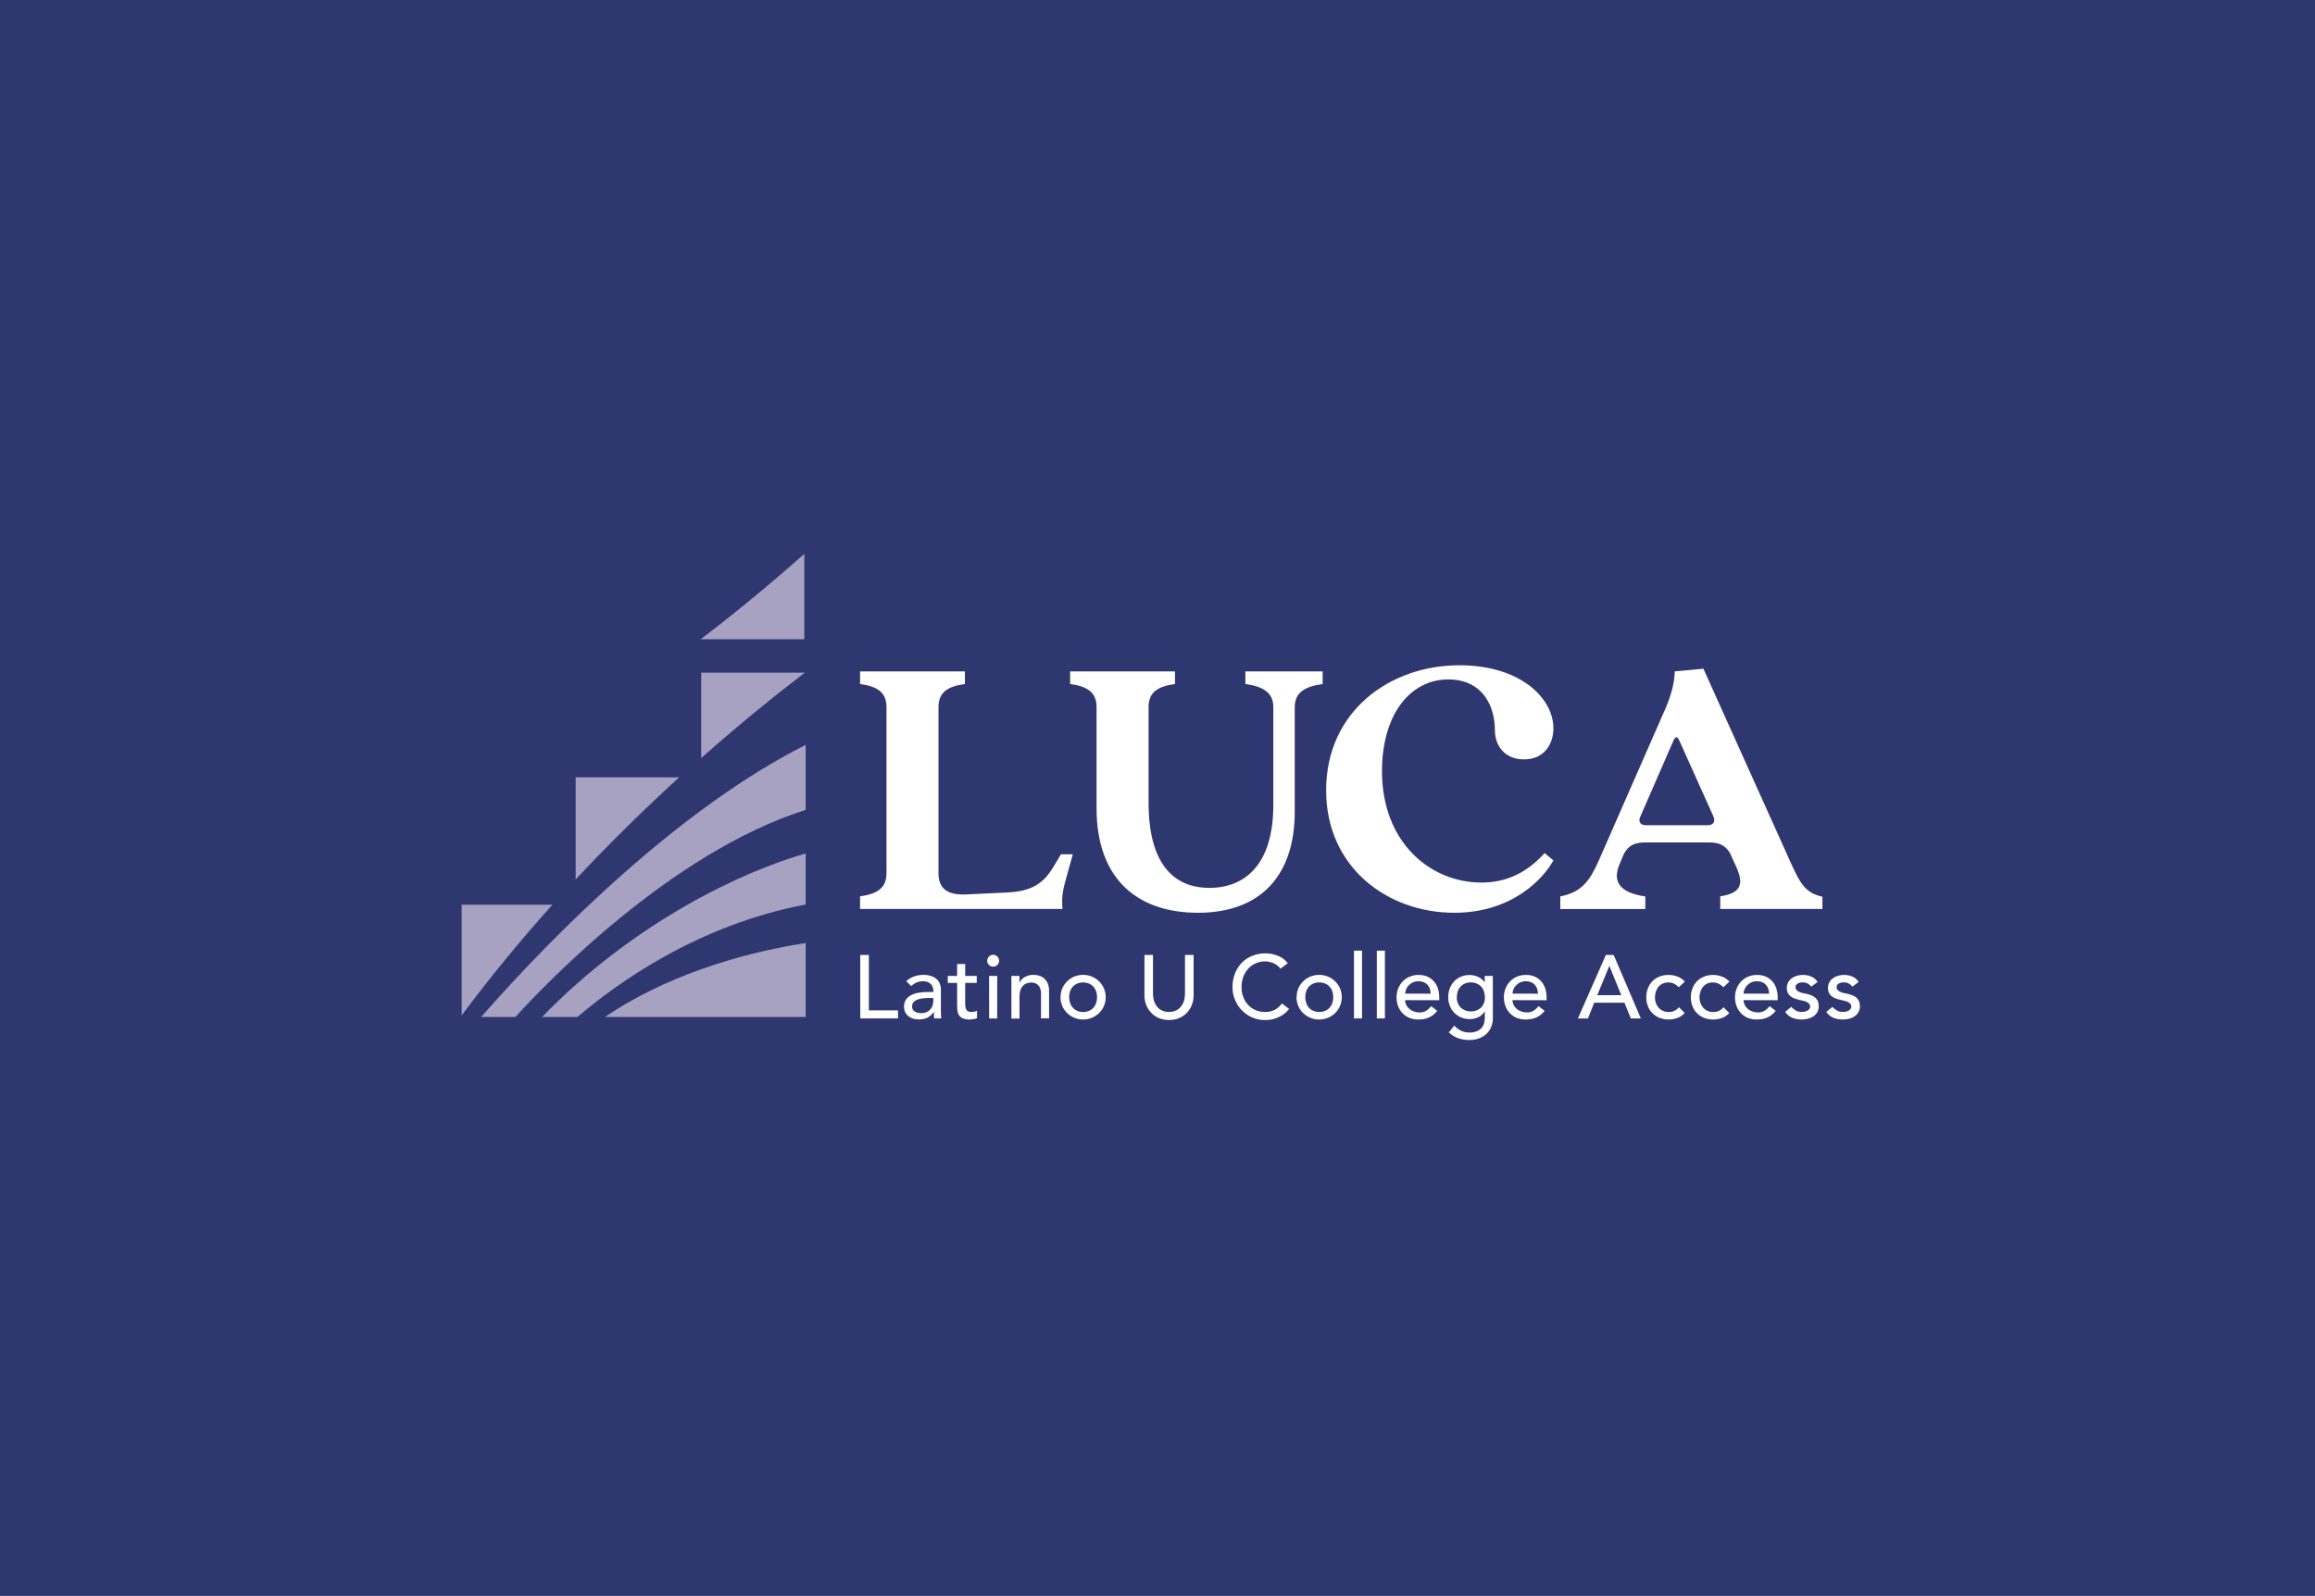 <svg width="351" height="242" viewBox="0 0 351 242" fill="none" xmlns="http://www.w3.org/2000/svg">
<rect width="351" height="242" fill="#2E3770"/>
<rect width="351" height="242" fill="#2E3770"/>
<mask id="mask0_390_1426" style="mask-type:alpha" maskUnits="userSpaceOnUse" x="0" y="0" width="351" height="242">
<rect width="351" height="242" fill="white"/>
</mask>
<g mask="url(#mask0_390_1426)">
</g>
<path d="M106.229 96.949H121.95V84C115.474 89.745 109.936 94.136 106.229 96.949Z" fill="#A7A1C2"/>
<path d="M122.157 112.971V122.829C101.671 129.317 82.597 149.328 78.151 154.234H72.952C84.144 141.457 103.159 122.521 122.157 112.971ZM82.18 154.234H87.554C93.55 149.108 105.806 140.269 122.157 137.181V129.439C112.651 132.125 96.224 139.779 82.18 154.234ZM122.157 154.234V143.017C111.768 144.629 100.475 148.259 91.73 154.234H122.157ZM106.319 102.017V114.968C112.797 109.223 118.333 104.832 122.041 102.017H106.319ZM102.98 117.887H87.284V133.374C92.718 127.563 98.064 122.374 102.98 117.887ZM70 137.208V153.997C74.456 147.999 79.115 142.385 83.765 137.208H70Z" fill="#A7A1C2"/>
<path d="M130.404 135.934C133.015 135.588 134.408 134.658 134.408 132.454V107.218C134.408 105.014 133.015 104.087 130.404 103.738V101.825H146.3V103.738C143.689 104.087 142.297 105.002 142.297 107.218V132.454C142.297 134.6 143.457 135.818 146.594 135.644L152.685 135.356C156.454 135.181 158.195 133.963 159.646 131.584L160.864 129.562H162.661L161.676 133.101C161.213 134.782 160.917 135.881 161.097 137.858H130.404V135.934Z" fill="white"/>
<path d="M166.259 122.533V107.218C166.259 105.014 164.866 104.087 162.255 103.738V101.825H178.151V103.738C175.54 104.087 174.147 105.002 174.147 107.218V121.719C174.147 130.819 177.802 134.655 183.373 134.655C188.709 134.655 193.061 131.175 193.061 122.068V107.218C193.061 105.014 191.436 104.087 188.825 103.738V101.825H200.543V103.738C197.934 104.087 196.309 105.002 196.309 107.218V123.115C196.309 132.57 191.32 138.429 181.631 138.429C172.757 138.429 166.259 133.614 166.259 122.533Z" fill="white"/>
<path d="M201.068 119.867C201.068 107.8 210.815 100.894 221.256 100.894C230.54 100.894 235.527 105.884 235.527 110.466C235.527 112.789 234.192 115.168 231.061 115.168C228.28 115.168 226.653 113.252 226.653 110.699C226.653 107.16 224.853 103.043 219.575 103.043C213.891 103.043 209.538 108.262 209.538 116.965C209.538 127.755 216.848 133.847 224.62 133.847C227.871 133.847 231.177 132.745 234.192 129.38L235.527 130.482C234.01 133.263 229.264 138.429 220.503 138.429C210.345 138.429 201.068 131.526 201.068 119.867Z" fill="white"/>
<path d="M276.315 135.993V137.85H260.823V135.935C264.303 135.414 264.303 133.789 263.201 131.352L262.274 129.33C261.516 128.112 260.535 127.763 259.084 127.763H249.522C247.955 127.763 246.969 128.112 246.213 129.504L245.577 131.021C244.358 133.801 245.751 135.432 249.464 135.952V137.868H236.573V135.952C239.821 135.315 241.039 133.574 242.387 130.558L252.469 107.565C253.629 104.954 253.92 102.924 253.92 101.822L258.27 101.415L270.754 129.148C272.715 133.498 273.355 135.368 276.315 135.993ZM259.782 123.81L254.726 112.557C254.322 111.571 254.031 111.571 253.624 112.557L248.643 123.994C248.352 124.806 248.931 125.154 249.512 125.154H258.968C259.605 125.144 260.186 124.752 259.779 123.81H259.782Z" fill="white"/>
<path d="M130.433 144.829H131.737V153.231H136.158V154.454H130.433V144.829Z" fill="white"/>
<path d="M137.409 148.797C137.754 148.481 138.161 148.238 138.604 148.085C139.041 147.929 139.501 147.848 139.964 147.847C140.376 147.838 140.787 147.897 141.18 148.024C141.489 148.122 141.774 148.284 142.017 148.499C142.229 148.688 142.394 148.923 142.499 149.187C142.604 149.443 142.658 149.718 142.656 149.995V153.281C142.656 153.506 142.656 153.716 142.671 153.906C142.686 154.095 142.691 154.277 142.712 154.449H141.622C141.597 154.123 141.582 153.797 141.582 153.471H141.557C141.325 153.851 140.99 154.158 140.591 154.356C140.183 154.533 139.741 154.619 139.297 154.608C139.007 154.61 138.72 154.568 138.443 154.485C138.182 154.41 137.939 154.286 137.727 154.118C137.524 153.955 137.359 153.748 137.244 153.514C137.123 153.252 137.062 152.966 137.068 152.677C137.055 152.309 137.151 151.944 137.346 151.631C137.538 151.343 137.799 151.107 138.104 150.943C138.457 150.756 138.837 150.627 139.231 150.562C139.687 150.484 140.149 150.446 140.611 150.448H141.509V150.175C141.508 150.007 141.476 149.841 141.415 149.685C141.35 149.521 141.253 149.371 141.129 149.245C140.994 149.108 140.831 149.001 140.652 148.931C140.435 148.848 140.204 148.809 139.972 148.815C139.764 148.812 139.557 148.835 139.355 148.883C139.189 148.924 139.027 148.981 138.872 149.053C138.732 149.117 138.6 149.198 138.478 149.293L138.137 149.546L137.409 148.797ZM140.861 151.355C140.564 151.355 140.267 151.371 139.972 151.403C139.689 151.429 139.41 151.49 139.143 151.585C138.912 151.663 138.703 151.794 138.531 151.967C138.451 152.05 138.389 152.148 138.348 152.255C138.306 152.362 138.287 152.476 138.291 152.591C138.278 152.746 138.305 152.902 138.371 153.043C138.437 153.184 138.538 153.305 138.665 153.395C138.971 153.575 139.322 153.663 139.676 153.648C139.971 153.656 140.264 153.597 140.533 153.476C140.754 153.375 140.95 153.224 141.104 153.036C141.248 152.857 141.354 152.651 141.418 152.43C141.479 152.215 141.511 151.993 141.511 151.77V151.363L140.861 151.355Z" fill="white"/>
<path d="M148.095 149.07H146.341V151.995C146.341 152.174 146.341 152.354 146.356 152.531C146.36 152.694 146.395 152.855 146.457 153.006C146.512 153.144 146.606 153.262 146.728 153.347C146.89 153.443 147.078 153.488 147.266 153.476C147.416 153.476 147.566 153.462 147.713 153.436C147.862 153.411 148.005 153.36 148.136 153.286V154.401C147.96 154.493 147.769 154.55 147.572 154.57C147.395 154.598 147.216 154.614 147.036 154.619C146.66 154.637 146.285 154.57 145.939 154.421C145.704 154.311 145.506 154.136 145.368 153.916C145.244 153.702 145.17 153.462 145.15 153.216C145.128 152.963 145.118 152.71 145.118 152.435V149.07H143.702V148.006H145.118V146.199H146.341V148.006H148.095V149.07Z" fill="white"/>
<path d="M149.683 145.699C149.684 145.489 149.758 145.287 149.892 145.126C150.026 144.966 150.212 144.856 150.417 144.818C150.623 144.779 150.836 144.812 151.019 144.913C151.202 145.013 151.345 145.175 151.423 145.369C151.501 145.563 151.508 145.778 151.445 145.978C151.382 146.177 151.251 146.348 151.075 146.462C150.899 146.576 150.69 146.625 150.482 146.601C150.274 146.577 150.081 146.481 149.936 146.33C149.853 146.248 149.788 146.149 149.745 146.04C149.701 145.932 149.68 145.815 149.683 145.699ZM149.968 148.009H151.199V154.454H149.976L149.968 148.009Z" fill="white"/>
<path d="M153.346 148.006H154.569V149H154.594C154.764 148.64 155.046 148.346 155.398 148.163C155.803 147.944 156.258 147.835 156.718 147.844C157.02 147.844 157.32 147.892 157.607 147.986C157.889 148.076 158.148 148.227 158.366 148.428C158.586 148.642 158.758 148.901 158.871 149.187C159.005 149.541 159.069 149.918 159.061 150.296V154.442H157.837V150.648C157.843 150.389 157.801 150.132 157.713 149.889C157.643 149.699 157.532 149.526 157.387 149.384C157.255 149.254 157.095 149.156 156.92 149.098C156.742 149.038 156.556 149.008 156.369 149.01C156.127 149.008 155.888 149.049 155.661 149.131C155.443 149.214 155.248 149.346 155.09 149.518C154.915 149.712 154.786 149.943 154.711 150.193C154.614 150.505 154.567 150.831 154.574 151.158V154.474H153.351L153.346 148.006Z" fill="white"/>
<path d="M160.804 151.231C160.798 150.78 160.884 150.332 161.057 149.915C161.23 149.513 161.477 149.148 161.785 148.838C162.098 148.529 162.468 148.282 162.874 148.112C163.505 147.846 164.201 147.773 164.874 147.902C165.546 148.032 166.165 148.357 166.653 148.838C166.961 149.148 167.208 149.513 167.381 149.915C167.56 150.33 167.65 150.779 167.646 151.231C167.649 151.678 167.562 152.12 167.392 152.532C167.221 152.945 166.97 153.319 166.653 153.633C166.34 153.94 165.971 154.184 165.566 154.353C164.704 154.708 163.737 154.708 162.874 154.353C162.469 154.184 162.099 153.94 161.785 153.633C161.468 153.319 161.216 152.945 161.046 152.532C160.876 152.12 160.79 151.678 160.794 151.231H160.804ZM162.108 151.231C162.106 151.539 162.156 151.846 162.258 152.136C162.349 152.398 162.493 152.639 162.68 152.844C162.862 153.044 163.084 153.204 163.332 153.314C163.9 153.541 164.533 153.541 165.101 153.314C165.353 153.209 165.579 153.051 165.766 152.852C165.954 152.647 166.097 152.406 166.188 152.144C166.387 151.558 166.387 150.923 166.188 150.337C166.098 150.074 165.954 149.833 165.766 149.629C165.579 149.43 165.353 149.272 165.101 149.166C164.533 148.94 163.9 148.94 163.332 149.166C163.08 149.273 162.852 149.43 162.664 149.629C162.477 149.834 162.333 150.074 162.242 150.337C162.144 150.625 162.097 150.927 162.101 151.231H162.108Z" fill="white"/>
<path d="M174.815 144.829V150.729C174.816 151.043 174.857 151.356 174.936 151.661C175.018 151.98 175.157 152.281 175.345 152.551C175.543 152.829 175.802 153.058 176.104 153.218C176.459 153.387 176.848 153.474 177.241 153.474C177.634 153.474 178.023 153.387 178.378 153.218C178.68 153.058 178.939 152.829 179.137 152.551C179.327 152.282 179.466 151.981 179.546 151.661C179.625 151.356 179.666 151.043 179.668 150.729V144.829H180.974V150.933C180.981 151.457 180.884 151.977 180.689 152.462C180.505 152.907 180.238 153.311 179.9 153.653C179.563 153.989 179.16 154.254 178.717 154.429C177.771 154.789 176.726 154.789 175.78 154.429C175.336 154.254 174.932 153.99 174.595 153.653C174.257 153.312 173.99 152.907 173.809 152.462C173.612 151.977 173.515 151.457 173.523 150.933V144.829H174.815Z" fill="white"/>
<path d="M194.15 146.909C193.879 146.556 193.524 146.275 193.117 146.093C192.712 145.906 192.271 145.808 191.825 145.807C191.317 145.8 190.813 145.904 190.349 146.113C189.919 146.31 189.535 146.595 189.222 146.95C188.902 147.314 188.655 147.736 188.494 148.193C188.321 148.685 188.235 149.202 188.241 149.723C188.24 150.214 188.326 150.702 188.494 151.163C188.648 151.605 188.887 152.012 189.199 152.361C189.514 152.71 189.899 152.988 190.329 153.178C190.807 153.385 191.324 153.487 191.845 153.476C192.351 153.486 192.852 153.37 193.301 153.137C193.722 152.904 194.084 152.578 194.36 152.184L195.462 153.014C195.345 153.165 195.217 153.308 195.081 153.443C194.864 153.657 194.622 153.844 194.36 153.999C194.02 154.204 193.657 154.369 193.278 154.49C192.806 154.637 192.313 154.708 191.818 154.699C191.107 154.711 190.403 154.562 189.758 154.265C188.582 153.72 187.667 152.736 187.207 151.525C186.985 150.95 186.871 150.339 186.868 149.723C186.861 149.019 186.985 148.32 187.235 147.663C187.465 147.056 187.814 146.502 188.261 146.032C188.709 145.569 189.249 145.205 189.846 144.963C190.495 144.704 191.188 144.576 191.886 144.584C192.527 144.585 193.162 144.709 193.756 144.951C194.35 145.183 194.869 145.572 195.258 146.078L194.15 146.909Z" fill="white"/>
<path d="M196.598 151.232C196.59 150.78 196.676 150.331 196.851 149.915C197.196 149.1 197.848 148.453 198.666 148.113C199.529 147.759 200.497 147.759 201.36 148.113C202.178 148.453 202.829 149.1 203.175 149.915C203.353 150.331 203.444 150.779 203.44 151.232C203.443 151.678 203.356 152.12 203.186 152.532C203.015 152.945 202.764 153.319 202.447 153.633C202.133 153.939 201.764 154.184 201.36 154.353C200.727 154.62 200.03 154.694 199.355 154.566C198.681 154.438 198.059 154.113 197.569 153.633C197.252 153.319 197 152.945 196.83 152.532C196.659 152.12 196.573 151.678 196.575 151.232H196.598ZM197.905 151.232C197.901 151.54 197.951 151.846 198.054 152.136C198.145 152.399 198.288 152.64 198.476 152.844C198.663 153.043 198.889 153.201 199.141 153.307C199.709 153.533 200.342 153.533 200.91 153.307C201.163 153.201 201.39 153.043 201.577 152.844C201.764 152.639 201.908 152.398 201.999 152.136C202.198 151.55 202.198 150.915 201.999 150.329C201.908 150.067 201.765 149.826 201.577 149.621C201.39 149.422 201.163 149.265 200.91 149.159C200.342 148.932 199.709 148.932 199.141 149.159C198.889 149.265 198.663 149.422 198.476 149.621C198.288 149.826 198.144 150.067 198.054 150.329C197.951 150.619 197.901 150.924 197.905 151.232Z" fill="white"/>
<path d="M205.29 144.174H206.513V154.454H205.29V144.174Z" fill="white"/>
<path d="M208.753 144.174H209.979V154.454H208.753V144.174Z" fill="white"/>
<path d="M213.05 151.681C213.049 151.945 213.112 152.206 213.234 152.44C213.355 152.667 213.519 152.868 213.717 153.031C213.924 153.198 214.158 153.327 214.409 153.413C214.672 153.502 214.948 153.547 215.226 153.547C215.574 153.559 215.919 153.472 216.219 153.294C216.515 153.105 216.777 152.868 216.995 152.594L217.918 153.302C217.244 154.181 216.292 154.621 215.064 154.621C214.592 154.629 214.123 154.543 213.684 154.368C213.287 154.207 212.93 153.964 212.635 153.653C212.345 153.343 212.121 152.977 211.975 152.579C211.819 152.15 211.741 151.696 211.745 151.239C211.741 150.78 211.827 150.325 211.998 149.899C212.157 149.5 212.392 149.136 212.691 148.828C212.989 148.519 213.348 148.275 213.745 148.112C214.167 147.939 214.62 147.853 215.077 147.86C215.576 147.844 216.072 147.946 216.525 148.158C216.902 148.344 217.234 148.611 217.498 148.939C217.751 149.263 217.938 149.633 218.049 150.028C218.161 150.429 218.218 150.843 218.218 151.259V151.694L213.05 151.681ZM216.917 150.703C216.914 150.445 216.87 150.189 216.788 149.945C216.716 149.725 216.598 149.524 216.442 149.354C216.281 149.18 216.083 149.045 215.863 148.959C215.605 148.858 215.33 148.809 215.054 148.815C214.771 148.813 214.491 148.87 214.232 148.984C213.768 149.192 213.399 149.566 213.199 150.033C213.106 150.241 213.057 150.466 213.055 150.693L216.917 150.703Z" fill="white"/>
<path d="M226.35 154.401C226.355 154.86 226.269 155.315 226.097 155.741C225.936 156.136 225.693 156.492 225.385 156.787C225.063 157.089 224.684 157.323 224.27 157.475C223.808 157.644 223.319 157.73 222.827 157.727C222.252 157.735 221.68 157.65 221.133 157.475C220.588 157.283 220.09 156.977 219.672 156.577L220.501 155.544C220.792 155.869 221.143 156.135 221.535 156.327C221.931 156.509 222.363 156.6 222.799 156.593C223.185 156.605 223.57 156.538 223.929 156.395C224.201 156.283 224.445 156.11 224.642 155.89C224.818 155.683 224.946 155.44 225.016 155.177C225.088 154.913 225.125 154.64 225.124 154.366V153.415H225.084C224.861 153.794 224.526 154.095 224.126 154.277C223.73 154.462 223.299 154.558 222.862 154.558C222.412 154.561 221.967 154.475 221.55 154.305C221.16 154.147 220.806 153.911 220.509 153.613C220.217 153.311 219.986 152.956 219.829 152.566C219.661 152.148 219.575 151.702 219.576 151.252C219.573 150.8 219.651 150.351 219.806 149.927C219.953 149.527 220.177 149.159 220.466 148.846C220.755 148.534 221.108 148.289 221.5 148.125C221.929 147.95 222.389 147.864 222.852 147.872C223.289 147.875 223.72 147.972 224.116 148.158C224.507 148.331 224.844 148.608 225.089 148.959H225.114V148.006H226.34L226.35 154.401ZM223.004 148.99C222.7 148.985 222.399 149.043 222.119 149.159C221.868 149.265 221.641 149.423 221.454 149.621C221.267 149.826 221.123 150.067 221.032 150.329C220.931 150.619 220.88 150.924 220.883 151.232C220.87 151.52 220.915 151.808 221.015 152.079C221.116 152.35 221.269 152.598 221.467 152.809C221.893 153.19 222.445 153.4 223.016 153.4C223.588 153.4 224.14 153.19 224.566 152.809C224.761 152.598 224.911 152.35 225.009 152.08C225.108 151.81 225.151 151.523 225.137 151.237C225.141 150.929 225.09 150.624 224.988 150.334C224.898 150.072 224.754 149.831 224.566 149.627C224.379 149.427 224.153 149.27 223.901 149.164C223.617 149.044 223.312 148.985 223.004 148.99Z" fill="white"/>
<path d="M229.327 151.681C229.326 151.945 229.388 152.205 229.509 152.44C229.63 152.667 229.794 152.868 229.992 153.031C230.2 153.198 230.435 153.327 230.687 153.413C230.949 153.502 231.224 153.547 231.501 153.547C231.85 153.559 232.194 153.472 232.495 153.294C232.79 153.105 233.052 152.868 233.27 152.594L234.196 153.302C233.522 154.181 232.569 154.621 231.339 154.621C230.867 154.629 230.398 154.543 229.959 154.368C229.564 154.207 229.207 153.963 228.913 153.653C228.623 153.343 228.399 152.977 228.253 152.579C228.096 152.15 228.017 151.696 228.021 151.239C228.016 150.78 228.102 150.325 228.273 149.899C228.433 149.501 228.668 149.137 228.966 148.828C229.265 148.52 229.624 148.277 230.02 148.112C230.443 147.94 230.896 147.854 231.352 147.86C231.852 147.844 232.348 147.946 232.8 148.158C233.178 148.344 233.51 148.611 233.773 148.939C234.027 149.262 234.214 149.633 234.324 150.028C234.437 150.429 234.494 150.843 234.494 151.259V151.694L229.327 151.681ZM233.19 150.703C233.184 150.445 233.14 150.19 233.058 149.945C232.986 149.725 232.868 149.524 232.712 149.354C232.552 149.18 232.355 149.045 232.136 148.959C231.877 148.858 231.602 148.809 231.324 148.815C231.042 148.813 230.762 148.871 230.503 148.984C230.266 149.09 230.051 149.24 229.871 149.427C229.702 149.604 229.566 149.809 229.469 150.033C229.378 150.242 229.33 150.466 229.327 150.693L233.19 150.703Z" fill="white"/>
<path d="M243.481 144.829H244.664L248.784 154.454H247.268L246.302 152.076H241.712L240.762 154.454H239.245L243.481 144.829ZM245.819 150.933L244.025 146.515H243.997L242.175 150.933H245.819Z" fill="white"/>
<path d="M254.535 149.723C254.331 149.503 254.09 149.322 253.823 149.187C253.544 149.057 253.24 148.994 252.933 149.002C252.63 148.994 252.33 149.058 252.056 149.187C251.811 149.306 251.597 149.478 251.429 149.692C251.259 149.911 251.13 150.16 251.05 150.425C250.962 150.705 250.919 150.997 250.921 151.29C250.919 151.579 250.969 151.867 251.07 152.139C251.164 152.397 251.306 152.635 251.49 152.839C251.673 153.04 251.896 153.2 252.144 153.309C252.415 153.426 252.707 153.484 253.001 153.479C253.306 153.488 253.608 153.424 253.883 153.294C254.143 153.162 254.374 152.979 254.563 152.758L255.435 153.628C255.134 153.968 254.752 154.229 254.326 154.386C253.896 154.54 253.442 154.618 252.986 154.616C252.519 154.62 252.056 154.534 251.621 154.363C251.222 154.209 250.858 153.975 250.552 153.676C250.249 153.376 250.013 153.015 249.859 152.617C249.688 152.181 249.603 151.717 249.607 151.249C249.603 150.78 249.689 150.314 249.859 149.877C250.011 149.476 250.245 149.112 250.546 148.807C250.846 148.503 251.208 148.264 251.606 148.107C252.045 147.933 252.514 147.848 252.986 147.855C253.449 147.852 253.908 147.938 254.338 148.107C254.766 148.269 255.151 148.529 255.46 148.866L254.535 149.723Z" fill="white"/>
<path d="M261.294 149.723C261.089 149.504 260.848 149.323 260.581 149.187C260.302 149.057 259.997 148.994 259.689 149.002C259.386 148.995 259.086 149.058 258.812 149.187C258.568 149.306 258.355 149.479 258.188 149.692C258.016 149.911 257.886 150.159 257.806 150.425C257.72 150.705 257.676 150.997 257.677 151.29C257.676 151.579 257.727 151.867 257.826 152.139C257.921 152.397 258.064 152.635 258.248 152.839C258.43 153.041 258.653 153.203 258.901 153.314C259.171 153.431 259.463 153.488 259.757 153.484C260.063 153.492 260.366 153.429 260.642 153.299C260.901 153.166 261.132 152.984 261.322 152.763L262.191 153.633C261.891 153.973 261.51 154.233 261.084 154.391C260.655 154.545 260.201 154.623 259.745 154.621C259.277 154.625 258.813 154.539 258.377 154.368C257.979 154.214 257.616 153.98 257.311 153.681C257.007 153.381 256.771 153.02 256.618 152.622C256.447 152.186 256.361 151.722 256.365 151.254C256.362 150.785 256.448 150.319 256.618 149.882C256.769 149.481 257.002 149.116 257.303 148.811C257.604 148.507 257.966 148.268 258.365 148.113C258.804 147.939 259.273 147.853 259.745 147.86C260.207 147.858 260.666 147.944 261.097 148.113C261.525 148.275 261.909 148.535 262.219 148.871L261.294 149.723Z" fill="white"/>
<path d="M264.367 151.681C264.365 151.945 264.428 152.205 264.549 152.44C264.669 152.667 264.833 152.868 265.032 153.031C265.239 153.198 265.475 153.327 265.727 153.413C265.99 153.502 266.266 153.547 266.543 153.547C266.891 153.559 267.235 153.471 267.534 153.294C267.831 153.106 268.093 152.87 268.31 152.594L269.235 153.302C268.561 154.181 267.609 154.621 266.379 154.621C265.907 154.629 265.437 154.543 264.999 154.368C264.603 154.207 264.247 153.963 263.952 153.653C263.663 153.343 263.438 152.977 263.293 152.579C263.136 152.15 263.058 151.696 263.063 151.239C263.058 150.78 263.144 150.325 263.315 149.899C263.475 149.501 263.71 149.137 264.008 148.828C264.307 148.52 264.666 148.277 265.062 148.112C265.485 147.94 265.938 147.854 266.394 147.86C266.894 147.844 267.39 147.946 267.842 148.158C268.22 148.344 268.552 148.611 268.816 148.939C269.068 149.263 269.255 149.633 269.364 150.028C269.477 150.429 269.534 150.843 269.533 151.259V151.694L264.367 151.681ZM268.227 150.703C268.221 150.446 268.177 150.19 268.098 149.945C268.024 149.726 267.905 149.524 267.749 149.354C267.589 149.18 267.392 149.045 267.173 148.959C266.915 148.859 266.64 148.81 266.364 148.815C266.08 148.813 265.799 148.87 265.54 148.984C265.303 149.091 265.089 149.241 264.908 149.427C264.739 149.604 264.603 149.809 264.506 150.033C264.415 150.242 264.367 150.466 264.364 150.693L268.227 150.703Z" fill="white"/>
<path d="M274.635 149.629C274.485 149.445 274.302 149.29 274.096 149.171C273.856 149.043 273.587 148.981 273.315 148.99C273.051 148.982 272.789 149.045 272.557 149.171C272.459 149.222 272.377 149.3 272.32 149.395C272.264 149.49 272.236 149.599 272.238 149.71C272.235 149.795 272.25 149.881 272.281 149.96C272.312 150.04 272.36 150.112 272.42 150.172C272.548 150.292 272.695 150.389 272.855 150.458C273.028 150.531 273.209 150.585 273.393 150.62L273.884 150.716C274.135 150.776 274.383 150.853 274.624 150.946C274.842 151.03 275.045 151.15 275.223 151.3C275.391 151.447 275.525 151.628 275.618 151.831C275.717 152.071 275.766 152.329 275.759 152.589C275.768 152.915 275.689 153.237 275.529 153.521C275.38 153.775 275.175 153.991 274.93 154.153C274.675 154.321 274.392 154.441 274.094 154.507C273.784 154.58 273.467 154.616 273.148 154.616C272.667 154.623 272.189 154.538 271.74 154.363C271.303 154.172 270.929 153.861 270.661 153.466L271.586 152.708C271.786 152.909 272.009 153.087 272.251 153.236C272.521 153.399 272.833 153.479 273.148 153.468C273.306 153.468 273.464 153.452 273.618 153.42C273.766 153.393 273.909 153.343 274.041 153.271C274.156 153.208 274.258 153.122 274.339 153.018C274.416 152.914 274.457 152.787 274.455 152.657C274.458 152.575 274.444 152.493 274.414 152.416C274.385 152.339 274.34 152.269 274.283 152.21C274.168 152.089 274.03 151.994 273.876 151.929C273.713 151.861 273.543 151.807 273.371 151.767C273.194 151.727 273.037 151.692 272.901 151.666C272.644 151.606 272.391 151.533 272.142 151.446C271.917 151.372 271.706 151.262 271.515 151.12C271.334 150.987 271.185 150.814 271.081 150.615C270.964 150.373 270.908 150.107 270.916 149.839C270.909 149.533 270.983 149.231 271.129 148.962C271.265 148.717 271.455 148.506 271.685 148.345C271.924 148.177 272.191 148.052 272.473 147.976C272.764 147.896 273.064 147.855 273.366 147.855C273.8 147.854 274.229 147.94 274.629 148.107C275.026 148.269 275.36 148.556 275.58 148.924L274.635 149.629Z" fill="white"/>
<path d="M280.865 149.629C280.715 149.445 280.532 149.29 280.326 149.171C280.086 149.043 279.817 148.981 279.545 148.99C279.281 148.982 279.019 149.045 278.787 149.171C278.689 149.222 278.607 149.3 278.55 149.395C278.494 149.49 278.466 149.599 278.468 149.71C278.465 149.795 278.48 149.881 278.511 149.96C278.542 150.04 278.59 150.112 278.65 150.172C278.781 150.293 278.931 150.39 279.095 150.458C279.269 150.531 279.449 150.585 279.634 150.62L280.124 150.716C280.376 150.777 280.623 150.853 280.865 150.946C281.082 151.03 281.285 151.15 281.464 151.3C281.631 151.446 281.765 151.627 281.855 151.831C281.957 152.07 282.006 152.329 282 152.589C282.009 152.915 281.928 153.238 281.767 153.521C281.62 153.775 281.415 153.992 281.17 154.153C280.915 154.321 280.632 154.441 280.334 154.507C280.024 154.58 279.707 154.616 279.389 154.616C278.907 154.624 278.429 154.538 277.981 154.363C277.543 154.172 277.169 153.861 276.901 153.466L277.826 152.708C278.026 152.909 278.249 153.087 278.491 153.236C278.762 153.399 279.073 153.479 279.389 153.468C279.546 153.468 279.704 153.452 279.859 153.42C280.006 153.393 280.149 153.343 280.281 153.271C280.397 153.208 280.498 153.122 280.579 153.018C280.656 152.914 280.697 152.787 280.695 152.657C280.698 152.575 280.684 152.493 280.655 152.416C280.625 152.339 280.58 152.269 280.523 152.21C280.408 152.089 280.27 151.994 280.116 151.929C279.953 151.861 279.784 151.807 279.611 151.767C279.434 151.727 279.277 151.692 279.141 151.666C278.884 151.606 278.631 151.533 278.383 151.446C278.158 151.372 277.946 151.262 277.756 151.12C277.574 150.987 277.426 150.814 277.321 150.615C277.204 150.373 277.148 150.107 277.157 149.839C277.15 149.533 277.223 149.231 277.369 148.962C277.505 148.717 277.696 148.506 277.925 148.345C278.165 148.177 278.431 148.052 278.714 147.976C279.004 147.896 279.304 147.855 279.606 147.855C280.036 147.855 280.461 147.941 280.857 148.107C281.254 148.269 281.588 148.556 281.807 148.924L280.865 149.629Z" fill="white"/>
</svg>
